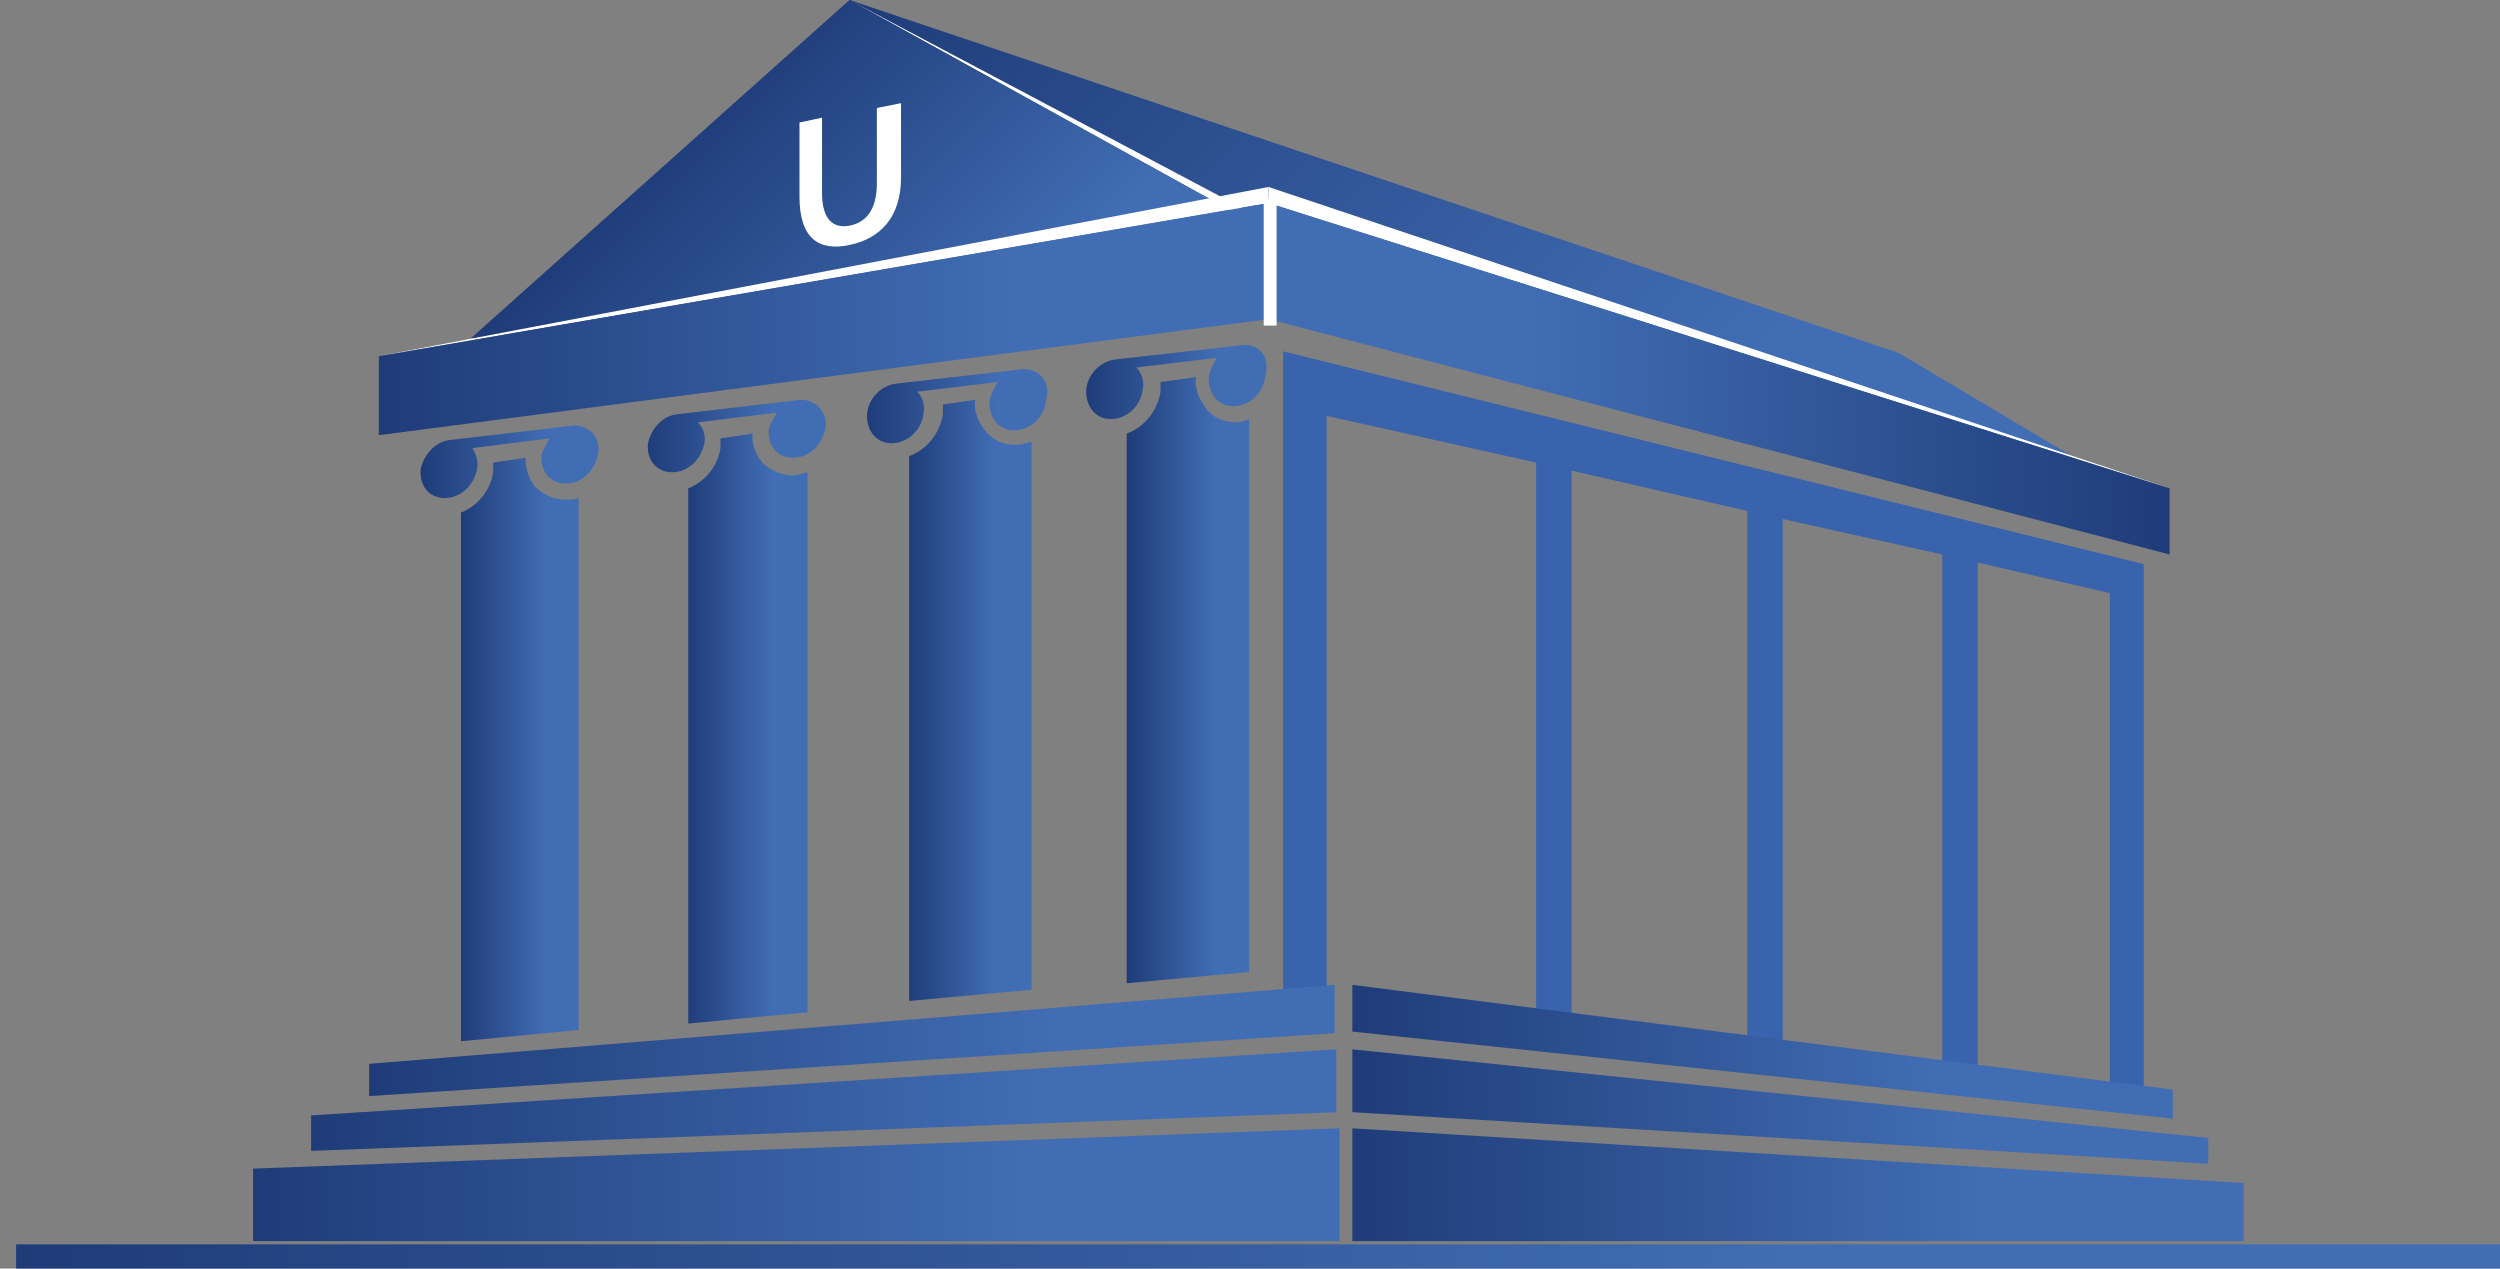 <?xml version="1.0" encoding="utf-8"?>
<!-- Generator: Adobe Illustrator 24.0.2, SVG Export Plug-In . SVG Version: 6.00 Build 0)  -->
<svg version="1.1" id="Слой_1" xmlns="http://www.w3.org/2000/svg" xmlns:xlink="http://www.w3.org/1999/xlink" x="0px" y="0px"
	 viewBox="0 0 155.1 78.7" style="enable-background:new 0 0 155.1 78.7;" xml:space="preserve">
<rect x="0" y="0" width="155.1" height="78.7" fill="#808080" stroke="none"/>
<style type="text/css">
	.st0{fill:url(#SVGID_1_);}
	.st1{fill:#FFFFFF;}
	.st2{fill:url(#SVGID_2_);}
	.st3{fill:#3963AD;}
	.st4{fill:url(#SVGID_13_);}
	.st5{fill:url(#SVGID_14_);}
	.st6{fill:url(#SVGID_15_);}
	.st7{fill:url(#SVGID_16_);}
	.st8{fill:url(#SVGID_17_);}
	.st9{fill:url(#SVGID_18_);}
	.st10{fill:url(#SVGID_19_);}
	.st11{fill:url(#SVGID_20_);}
	.st12{fill:url(#SVGID_21_);}
	.st13{fill:url(#SVGID_22_);}
	.st14{fill:url(#SVGID_23_);}
	.st15{fill:url(#SVGID_24_);}
	.st16{fill:url(#SVGID_25_);}
	.st17{fill:url(#SVGID_26_);}
	.st18{fill:url(#SVGID_27_);}
	.st19{fill:url(#SVGID_28_);}
	.st20{fill:url(#SVGID_29_);}
</style>
<linearGradient id="SVGID_1_" gradientUnits="userSpaceOnUse" x1="61.897" y1="-8.882" x2="116.642" y2="45.864">
	<stop  offset="0" style="stop-color:#1F3C79"/>
	<stop  offset="0.713" style="stop-color:#416DB4"/>
	<stop  offset="1" style="stop-color:#416DB4"/>
</linearGradient>
<polygon class="st0" points="131.9,30.3 53.6,13.5 52.7,0 117.8,21.9 "/>
<polygon class="st1" points="52.7,0 81.4,15.2 80.4,15.3 "/>
<linearGradient id="SVGID_2_" gradientUnits="userSpaceOnUse" x1="43.53" y1="6.873" x2="66.274" y2="29.617">
	<stop  offset="0" style="stop-color:#1F3C79"/>
	<stop  offset="0.713" style="stop-color:#416DB4"/>
	<stop  offset="1" style="stop-color:#416DB4"/>
</linearGradient>
<polygon class="st2" points="52.7,0 29.2,21 80.4,15.3 "/>
<polygon class="st3" points="79.6,21.8 79.6,62.5 82.3,62.8 82.3,25.8 95.3,28.7 95.3,63.8 97.5,63.8 97.5,29.2 108.4,31.7 
	108.4,66.1 110.6,66.1 110.6,32.2 120.5,34.4 120.5,67 122.7,67 122.7,34.9 130.9,36.8 130.9,67.7 133,67.9 133,35 "/>
<g>
	<defs>
		<polygon id="SVGID_3_" points="78.4,18.6 130.2,33.2 130.2,25.2 78.4,4.7 		"/>
	</defs>
	<clipPath id="SVGID_4_">
		<use xlink:href="#SVGID_3_"  style="overflow:visible;"/>
	</clipPath>
</g>
<g>
	<defs>
		<polygon id="SVGID_5_" points="78.4,18.6 130.2,33.2 130.2,25.2 78.4,4.7 		"/>
	</defs>
	<clipPath id="SVGID_6_">
		<use xlink:href="#SVGID_5_"  style="overflow:visible;"/>
	</clipPath>
</g>
<g>
	<defs>
		<polygon id="SVGID_7_" points="26.9,19.2 26.9,26.2 78.5,20.1 78.5,8.3 		"/>
	</defs>
	<clipPath id="SVGID_8_">
		<use xlink:href="#SVGID_7_"  style="overflow:visible;"/>
	</clipPath>
</g>
<g>
	<defs>
		<polygon id="SVGID_9_" points="26.9,19.2 26.9,26.2 78.5,20.1 78.5,8.3 		"/>
	</defs>
	<clipPath id="SVGID_10_">
		<use xlink:href="#SVGID_9_"  style="overflow:visible;"/>
	</clipPath>
</g>
<g>
	<defs>
		<polyline id="SVGID_11_" points="78.5,8.3 78.5,20.1 132.4,33.6 132.4,27.9 		"/>
	</defs>
	<clipPath id="SVGID_12_">
		<use xlink:href="#SVGID_11_"  style="overflow:visible;"/>
	</clipPath>
</g>
<polygon class="st1" points="78.7,11.6 78.7,12.6 23.5,22.1 "/>
<polygon class="st1" points="78.7,11.6 78.7,12.6 134.6,30.3 "/>
<g>
	<path class="st1" d="M51,7.3V12c0,1.6,0.7,2.2,1.7,2c1.1-0.2,1.7-1.1,1.7-2.6V6.7l1.5-0.3V11c0,2.5-1.3,3.8-3.2,4.2
		c-1.9,0.4-3.1-0.4-3.1-3V7.6L51,7.3z"/>
</g>
<linearGradient id="SVGID_13_" gradientUnits="userSpaceOnUse" x1="23.531" y1="19.811" x2="78.723" y2="19.811">
	<stop  offset="0" style="stop-color:#1F3C79"/>
	<stop  offset="0.713" style="stop-color:#416DB4"/>
	<stop  offset="1" style="stop-color:#416DB4"/>
</linearGradient>
<polygon class="st4" points="23.5,27 78.7,19.8 78.7,12.6 23.5,22.1 "/>
<linearGradient id="SVGID_14_" gradientUnits="userSpaceOnUse" x1="-140.132" y1="23.534" x2="78.723" y2="23.534" gradientTransform="matrix(-0.255 0 0 1 98.809 0)">
	<stop  offset="0" style="stop-color:#1F3C79"/>
	<stop  offset="0.713" style="stop-color:#416DB4"/>
	<stop  offset="1" style="stop-color:#416DB4"/>
</linearGradient>
<polygon class="st5" points="134.6,34.4 78.7,19.8 78.7,12.6 134.6,30.3 "/>
<linearGradient id="SVGID_15_" gradientUnits="userSpaceOnUse" x1="26.176" y1="28.651" x2="37.108" y2="28.651">
	<stop  offset="0" style="stop-color:#1F3C79"/>
	<stop  offset="0.713" style="stop-color:#416DB4"/>
	<stop  offset="1" style="stop-color:#416DB4"/>
</linearGradient>
<path class="st6" d="M35.6,26.4C35.6,26.4,35.6,26.4,35.6,26.4L35.6,26.4l-7.7,0.9v0c-0.9,0.1-1.6,0.9-1.8,1.8
	c-0.1,1,0.5,1.8,1.5,1.8c1,0,1.8-0.8,2-1.8c0.1-0.5-0.1-1-0.3-1.3l4.8-0.6c-0.2,0.3-0.4,0.7-0.5,1c-0.1,1,0.5,1.8,1.5,1.8
	s1.8-0.8,2-1.8S36.6,26.4,35.6,26.4z"/>
<linearGradient id="SVGID_16_" gradientUnits="userSpaceOnUse" x1="28.619" y1="46.452" x2="35.965" y2="46.452">
	<stop  offset="0" style="stop-color:#1F3C79"/>
	<stop  offset="0.713" style="stop-color:#416DB4"/>
	<stop  offset="1" style="stop-color:#416DB4"/>
</linearGradient>
<path class="st7" d="M35.1,31c-0.7,0-1.4-0.3-1.9-0.8c-0.4-0.5-0.6-1.1-0.6-1.8l-2,0.3c0,0.2,0,0.4,0,0.6c-0.2,1.2-1,2.1-2,2.5v32.8
	l7.3-0.7V30.9C35.7,31,35.4,31,35.1,31z"/>
<linearGradient id="SVGID_17_" gradientUnits="userSpaceOnUse" x1="40.114" y1="27.096" x2="51.161" y2="27.096">
	<stop  offset="0" style="stop-color:#1F3C79"/>
	<stop  offset="0.713" style="stop-color:#416DB4"/>
	<stop  offset="1" style="stop-color:#416DB4"/>
</linearGradient>
<path class="st8" d="M49.7,24.8C49.6,24.8,49.6,24.8,49.7,24.8L49.7,24.8l-7.7,0.9v0c-0.9,0.1-1.6,0.9-1.8,1.8
	c-0.1,1,0.5,1.8,1.5,1.8c1,0,1.8-0.8,2-1.8c0.1-0.5-0.1-1-0.4-1.3l4.9-0.6c-0.2,0.3-0.4,0.7-0.5,1c-0.1,1,0.5,1.8,1.5,1.8
	c1,0,1.8-0.8,2-1.8S50.6,24.8,49.7,24.8z"/>
<linearGradient id="SVGID_18_" gradientUnits="userSpaceOnUse" x1="42.583" y1="45.082" x2="50.005" y2="45.082">
	<stop  offset="0" style="stop-color:#1F3C79"/>
	<stop  offset="0.713" style="stop-color:#416DB4"/>
	<stop  offset="1" style="stop-color:#416DB4"/>
</linearGradient>
<path class="st9" d="M49.2,29.5c-0.7,0-1.4-0.3-1.9-0.8c-0.4-0.5-0.7-1.1-0.6-1.8l-2,0.3c0,0.2,0,0.4,0,0.6c-0.2,1.2-1,2.1-2,2.5
	v33.2l7.4-0.7V29.3C49.7,29.4,49.5,29.5,49.2,29.5z"/>
<linearGradient id="SVGID_19_" gradientUnits="userSpaceOnUse" x1="53.793" y1="25.163" x2="65.062" y2="25.163">
	<stop  offset="0" style="stop-color:#1F3C79"/>
	<stop  offset="0.713" style="stop-color:#416DB4"/>
	<stop  offset="1" style="stop-color:#416DB4"/>
</linearGradient>
<path class="st10" d="M63.5,22.9C63.5,22.9,63.5,22.9,63.5,22.9L63.5,22.9l-7.9,0.9v0c-0.9,0.1-1.7,0.9-1.8,1.8
	c-0.1,1,0.5,1.9,1.5,1.9c1,0,1.9-0.8,2-1.9c0.1-0.5-0.1-1-0.4-1.3l5-0.6c-0.2,0.3-0.4,0.7-0.5,1.1c-0.1,1,0.5,1.9,1.5,1.9
	c1,0,1.9-0.8,2-1.9C65.2,23.7,64.5,22.9,63.5,22.9z"/>
<linearGradient id="SVGID_20_" gradientUnits="userSpaceOnUse" x1="56.312" y1="43.511" x2="63.884" y2="43.511">
	<stop  offset="0" style="stop-color:#1F3C79"/>
	<stop  offset="0.713" style="stop-color:#416DB4"/>
	<stop  offset="1" style="stop-color:#416DB4"/>
</linearGradient>
<path class="st11" d="M63,27.6c-0.8,0-1.4-0.3-1.9-0.9c-0.4-0.5-0.7-1.2-0.6-1.9l-2,0.3c0,0.2,0,0.4,0,0.6c-0.2,1.2-1,2.2-2.1,2.6
	v33.8l7.6-0.7v-34C63.6,27.5,63.3,27.6,63,27.6z"/>
<linearGradient id="SVGID_21_" gradientUnits="userSpaceOnUse" x1="67.371" y1="23.725" x2="78.723" y2="23.725">
	<stop  offset="0" style="stop-color:#1F3C79"/>
	<stop  offset="0.713" style="stop-color:#416DB4"/>
	<stop  offset="1" style="stop-color:#416DB4"/>
</linearGradient>
<path class="st12" d="M77.2,21.4C77.2,21.4,77.1,21.4,77.2,21.4L77.2,21.4l-8,0.9v0c-0.9,0.1-1.7,0.9-1.8,1.8
	c-0.1,1,0.5,1.9,1.5,1.9c1,0,1.9-0.8,2-1.9c0.1-0.5-0.1-1-0.4-1.3l5-0.6c-0.2,0.3-0.4,0.7-0.5,1.1c-0.1,1,0.5,1.9,1.5,1.9
	c1,0,1.9-0.8,2-1.9C78.8,22.2,78.2,21.4,77.2,21.4z"/>
<linearGradient id="SVGID_22_" gradientUnits="userSpaceOnUse" x1="69.908" y1="42.209" x2="77.536" y2="42.209">
	<stop  offset="0" style="stop-color:#1F3C79"/>
	<stop  offset="0.713" style="stop-color:#416DB4"/>
	<stop  offset="1" style="stop-color:#416DB4"/>
</linearGradient>
<path class="st13" d="M76.7,26.2c-0.8,0-1.5-0.3-1.9-0.9c-0.4-0.5-0.7-1.2-0.6-1.9L72,23.7c0,0.2,0,0.4,0,0.6
	c-0.2,1.2-1,2.2-2.1,2.6V61l7.6-0.7V26C77.3,26.1,77,26.2,76.7,26.2z"/>
<rect x="78.4" y="12.3" class="st1" width="0.8" height="7.9"/>
<linearGradient id="SVGID_23_" gradientUnits="userSpaceOnUse" x1="15.718" y1="73.5" x2="83.149" y2="73.5">
	<stop  offset="0" style="stop-color:#1F3C79"/>
	<stop  offset="0.713" style="stop-color:#416DB4"/>
	<stop  offset="1" style="stop-color:#416DB4"/>
</linearGradient>
<polygon class="st14" points="15.7,77 83.1,77 83.1,70 15.7,72.5 "/>
<linearGradient id="SVGID_24_" gradientUnits="userSpaceOnUse" x1="19.261" y1="68.239" x2="82.866" y2="68.239">
	<stop  offset="0" style="stop-color:#1F3C79"/>
	<stop  offset="0.713" style="stop-color:#416DB4"/>
	<stop  offset="1" style="stop-color:#416DB4"/>
</linearGradient>
<polygon class="st15" points="19.3,71.4 82.9,69 82.9,65.1 19.3,69.2 "/>
<linearGradient id="SVGID_25_" gradientUnits="userSpaceOnUse" x1="22.867" y1="64.54" x2="82.762" y2="64.54">
	<stop  offset="0" style="stop-color:#1F3C79"/>
	<stop  offset="0.713" style="stop-color:#416DB4"/>
	<stop  offset="1" style="stop-color:#416DB4"/>
</linearGradient>
<polygon class="st16" points="22.9,68 82.8,64.1 82.8,61.1 22.9,66 "/>
<linearGradient id="SVGID_26_" gradientUnits="userSpaceOnUse" x1="83.883" y1="73.502" x2="139.197" y2="73.502">
	<stop  offset="0" style="stop-color:#1F3C79"/>
	<stop  offset="0.713" style="stop-color:#416DB4"/>
	<stop  offset="1" style="stop-color:#416DB4"/>
</linearGradient>
<polygon class="st17" points="139.2,77 83.9,77 83.9,70 139.2,73.4 "/>
<linearGradient id="SVGID_27_" gradientUnits="userSpaceOnUse" x1="83.883" y1="68.667" x2="137.004" y2="68.667">
	<stop  offset="0" style="stop-color:#1F3C79"/>
	<stop  offset="0.713" style="stop-color:#416DB4"/>
	<stop  offset="1" style="stop-color:#416DB4"/>
</linearGradient>
<polygon class="st18" points="137,72.2 83.9,69 83.9,65.1 137,70.6 "/>
<linearGradient id="SVGID_28_" gradientUnits="userSpaceOnUse" x1="83.883" y1="65.239" x2="134.796" y2="65.239">
	<stop  offset="0" style="stop-color:#1F3C79"/>
	<stop  offset="0.713" style="stop-color:#416DB4"/>
	<stop  offset="1" style="stop-color:#416DB4"/>
</linearGradient>
<polygon class="st19" points="134.8,69.4 83.9,64 83.9,61.1 134.8,67.6 "/>
<linearGradient id="SVGID_29_" gradientUnits="userSpaceOnUse" x1="1" y1="77.962" x2="156.065" y2="77.962">
	<stop  offset="0" style="stop-color:#1F3C79"/>
	<stop  offset="0.713" style="stop-color:#416DB4"/>
	<stop  offset="1" style="stop-color:#416DB4"/>
</linearGradient>
<rect x="1" y="77.2" class="st20" width="155.1" height="1.6"/>
</svg>
